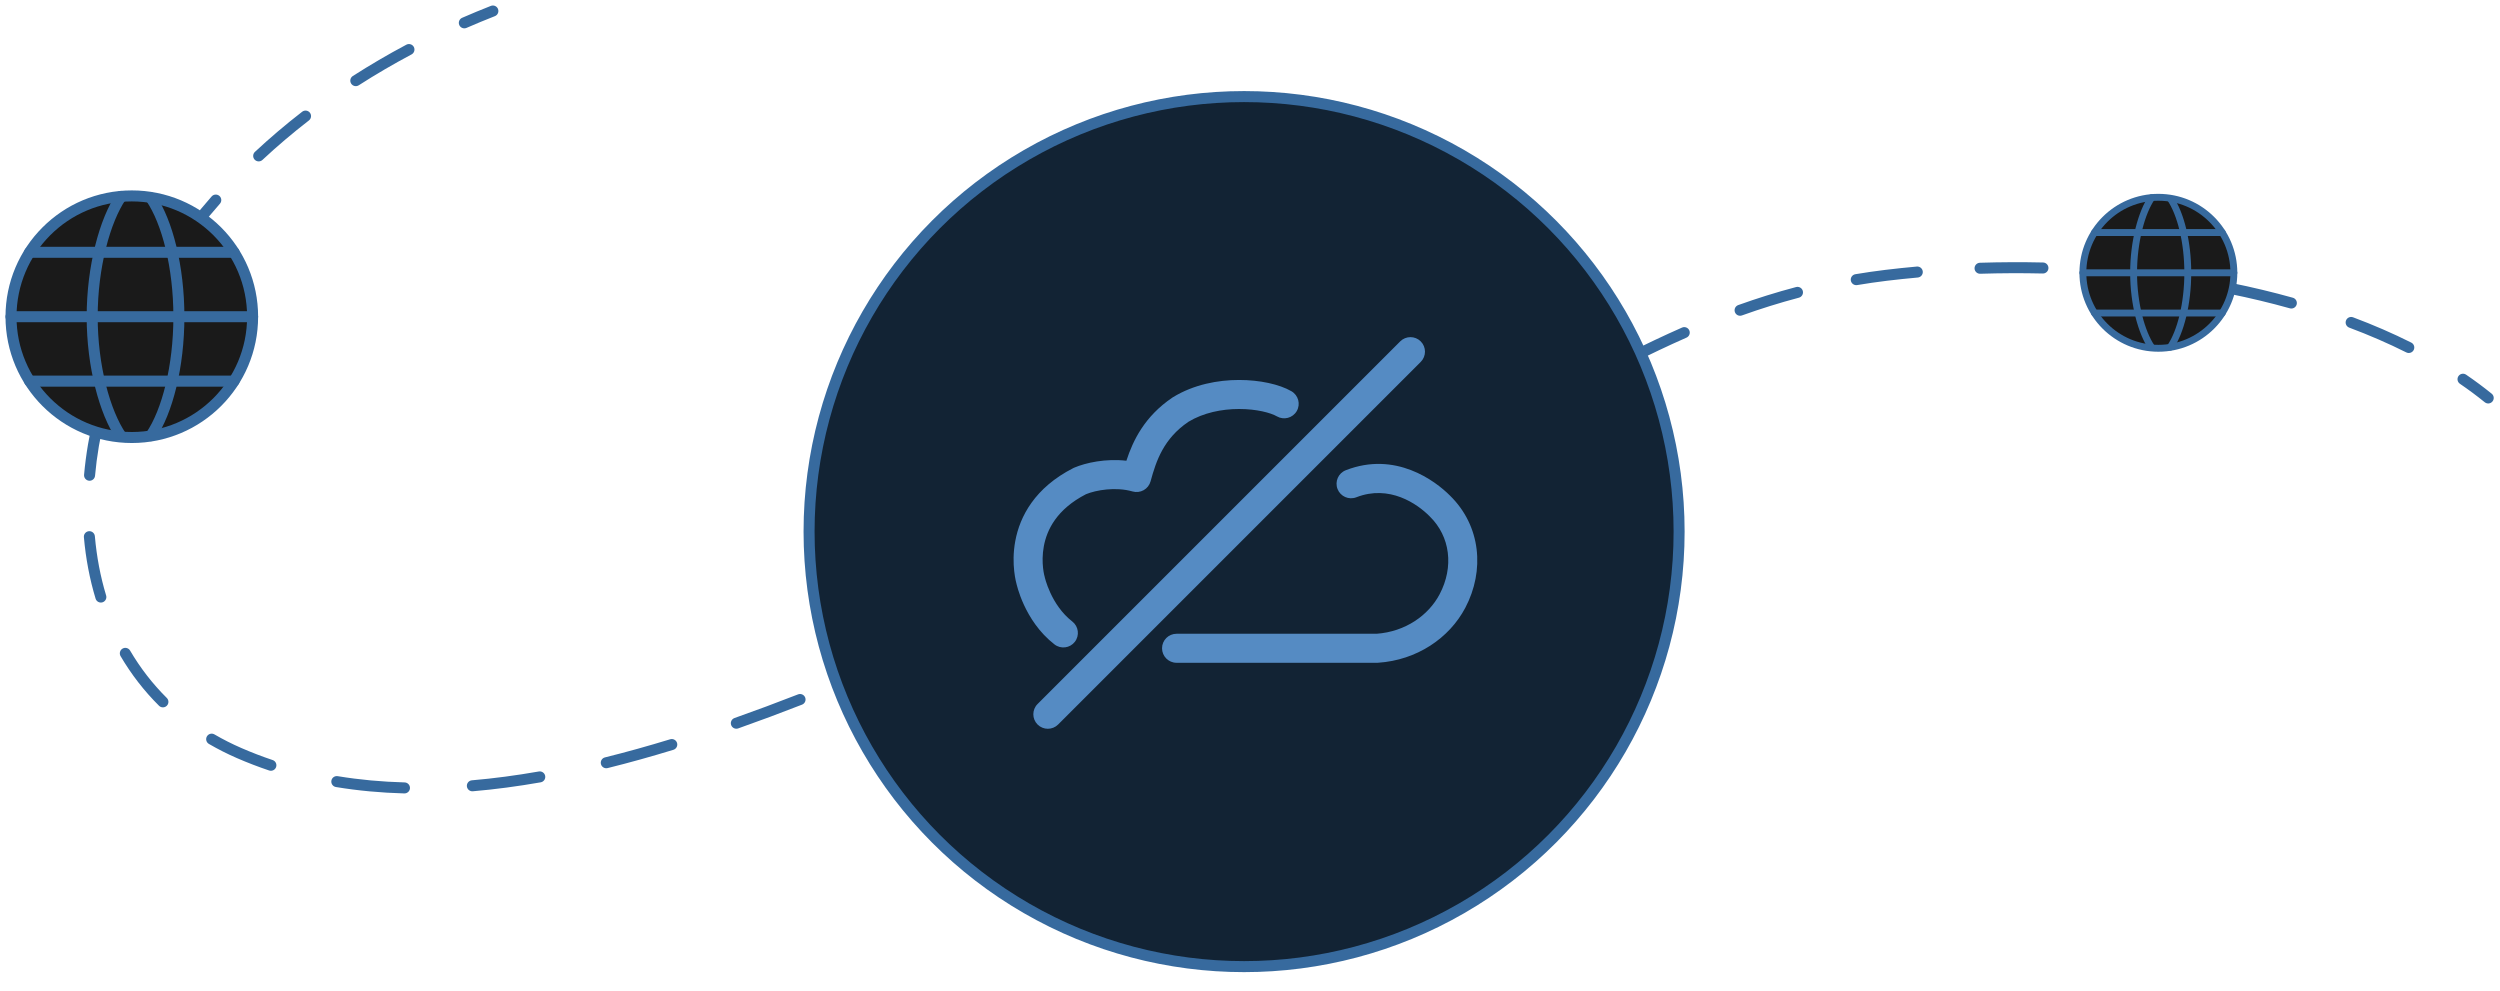 <svg width="343" height="136" viewBox="0 0 343 136" fill="none" xmlns="http://www.w3.org/2000/svg">
<path d="M46.334 106.49C49.323 106.985 52.385 107.264 55.514 107.347C55.93 107.359 56.26 107.706 56.248 108.123C56.237 108.54 55.889 108.869 55.472 108.858C52.28 108.773 49.15 108.488 46.087 107.98C45.676 107.912 45.397 107.523 45.465 107.111C45.533 106.7 45.922 106.422 46.334 106.49ZM73.926 105.847C74.337 105.774 74.729 106.049 74.801 106.46C74.873 106.871 74.598 107.262 74.187 107.334C71.036 107.887 67.93 108.302 64.873 108.563C64.458 108.599 64.092 108.291 64.056 107.875C64.02 107.46 64.329 107.094 64.745 107.058C67.753 106.801 70.815 106.392 73.926 105.847ZM28.388 101.033C28.598 100.673 29.06 100.55 29.421 100.76C30.59 101.441 31.822 102.066 33.115 102.628C34.526 103.242 35.958 103.792 37.408 104.279C37.803 104.413 38.016 104.84 37.883 105.236C37.75 105.631 37.321 105.844 36.925 105.711C35.435 105.209 33.963 104.645 32.512 104.014C31.166 103.428 29.882 102.777 28.661 102.066C28.3 101.856 28.178 101.394 28.388 101.033ZM91.946 101.429C92.345 101.306 92.768 101.531 92.891 101.93C93.012 102.329 92.787 102.751 92.389 102.873C89.347 103.804 86.337 104.645 83.363 105.382C82.958 105.482 82.548 105.235 82.448 104.83C82.348 104.425 82.595 104.015 83 103.915C85.944 103.185 88.927 102.352 91.946 101.429ZM109.492 95.269C109.881 95.118 110.319 95.31 110.471 95.699C110.622 96.088 110.43 96.526 110.041 96.677C107.096 97.826 104.174 98.917 101.278 99.938C100.885 100.077 100.453 99.871 100.314 99.478C100.175 99.084 100.381 98.652 100.775 98.513C103.653 97.497 106.56 96.413 109.492 95.269ZM16.813 88.989C17.173 88.778 17.636 88.9 17.848 89.259C19.239 91.628 20.918 93.808 22.884 95.759C23.18 96.053 23.182 96.532 22.888 96.828C22.594 97.124 22.116 97.125 21.82 96.832C19.759 94.787 18 92.502 16.544 90.024C16.333 89.664 16.453 89.201 16.813 88.989ZM122.408 89.951C122.792 89.786 123.236 89.962 123.401 90.345C123.567 90.728 123.389 91.173 123.006 91.338C121.567 91.959 120.134 92.569 118.705 93.168C118.32 93.329 117.876 93.149 117.715 92.764C117.553 92.379 117.735 91.936 118.12 91.775C119.545 91.178 120.974 90.57 122.408 89.951ZM12.196 72.88C12.611 72.844 12.978 73.151 13.015 73.566C13.263 76.389 13.779 79.113 14.561 81.698C14.682 82.097 14.456 82.519 14.057 82.64C13.657 82.76 13.236 82.534 13.115 82.135C12.301 79.445 11.766 76.62 11.51 73.699C11.473 73.284 11.78 72.917 12.196 72.88ZM13.878 56.153C14.283 56.253 14.53 56.663 14.43 57.068C13.744 59.837 13.281 62.581 13.04 65.272C13.003 65.687 12.636 65.994 12.221 65.957C11.806 65.919 11.498 65.553 11.535 65.138C11.783 62.367 12.259 59.547 12.963 56.705C13.064 56.3 13.473 56.053 13.878 56.153ZM201.347 59.954C201.722 59.772 202.174 59.928 202.356 60.302C202.539 60.677 202.383 61.13 202.008 61.313C200.765 61.918 199.515 62.508 198.254 63.078C197.874 63.249 197.426 63.08 197.254 62.7C197.082 62.32 197.251 61.871 197.631 61.7C198.877 61.137 200.115 60.554 201.347 59.954ZM215.944 52.312C216.312 52.115 216.769 52.254 216.966 52.622C217.163 52.99 217.024 53.448 216.656 53.644C214.219 54.947 211.794 56.261 209.379 57.541C209.01 57.737 208.552 57.597 208.356 57.228C208.161 56.86 208.302 56.401 208.67 56.206C211.085 54.926 213.494 53.621 215.944 52.312ZM337.301 51.603C337.537 51.259 338.006 51.171 338.351 51.406C339.567 52.237 340.739 53.106 341.859 54.013C342.184 54.276 342.233 54.751 341.97 55.076C341.708 55.4 341.232 55.45 340.908 55.188C339.821 54.308 338.684 53.462 337.499 52.653C337.155 52.417 337.066 51.948 337.301 51.603ZM230.775 44.943C231.157 44.775 231.603 44.948 231.771 45.329C231.939 45.711 231.766 46.157 231.384 46.325C228.85 47.441 226.382 48.623 223.959 49.84C223.586 50.027 223.131 49.877 222.944 49.504C222.757 49.131 222.908 48.677 223.28 48.49C225.72 47.265 228.212 46.071 230.775 44.943ZM19.232 40.861C19.432 40.495 19.891 40.362 20.257 40.563C20.623 40.764 20.757 41.223 20.557 41.589C19.183 44.09 17.995 46.611 16.99 49.133C16.836 49.521 16.396 49.711 16.009 49.557C15.621 49.403 15.433 48.963 15.587 48.576C16.615 45.994 17.829 43.416 19.232 40.861ZM321.87 43.976C322.016 43.586 322.451 43.387 322.842 43.533C325.612 44.572 328.282 45.727 330.823 47.001C331.196 47.188 331.348 47.642 331.161 48.015C330.974 48.388 330.519 48.538 330.146 48.351C327.657 47.103 325.037 45.97 322.312 44.949C321.922 44.802 321.723 44.367 321.87 43.976ZM246.422 39.383C246.826 39.276 247.239 39.516 247.346 39.92C247.452 40.323 247.212 40.737 246.809 40.843C244.113 41.557 241.514 42.376 238.994 43.278C238.601 43.419 238.17 43.215 238.029 42.822C237.888 42.429 238.092 41.996 238.485 41.856C241.042 40.94 243.682 40.108 246.422 39.383ZM306.135 38.823C309 39.404 311.822 40.078 314.577 40.848C314.979 40.96 315.213 41.377 315.101 41.779C314.988 42.18 314.572 42.415 314.17 42.303C311.452 41.543 308.667 40.878 305.836 40.305C305.427 40.222 305.163 39.822 305.245 39.414C305.329 39.005 305.727 38.741 306.135 38.823ZM262.984 36.572C263.4 36.534 263.767 36.841 263.805 37.256C263.842 37.672 263.535 38.039 263.12 38.077C261.68 38.206 260.258 38.356 258.859 38.525C257.482 38.692 256.131 38.889 254.805 39.113C254.394 39.182 254.004 38.904 253.934 38.493C253.865 38.081 254.143 37.692 254.554 37.622C255.903 37.395 257.276 37.196 258.676 37.026C260.091 36.855 261.529 36.702 262.984 36.572ZM288.964 36.452C291.844 36.678 294.725 36.985 297.584 37.377C297.997 37.434 298.285 37.816 298.229 38.229C298.172 38.642 297.791 38.932 297.378 38.875C294.549 38.487 291.698 38.182 288.846 37.959C288.43 37.926 288.12 37.563 288.152 37.147C288.185 36.731 288.548 36.42 288.964 36.452ZM271.64 36.051C274.493 35.96 277.39 35.946 280.308 36.014C280.725 36.023 281.055 36.37 281.046 36.787C281.036 37.204 280.69 37.535 280.272 37.525C277.382 37.458 274.513 37.471 271.687 37.56C271.271 37.573 270.922 37.246 270.908 36.83C270.895 36.413 271.223 36.064 271.64 36.051ZM29.037 26.952C29.312 26.639 29.79 26.608 30.104 26.883C30.417 27.158 30.448 27.636 30.173 27.95C28.29 30.093 26.562 32.285 24.989 34.51C24.748 34.85 24.276 34.931 23.936 34.69C23.596 34.449 23.515 33.977 23.756 33.637C25.36 31.368 27.12 29.135 29.037 26.952ZM41.459 15.33C41.788 15.075 42.263 15.135 42.518 15.465C42.773 15.795 42.712 16.27 42.382 16.526C40.126 18.27 38.002 20.079 36.008 21.941C35.703 22.226 35.224 22.209 34.939 21.904C34.655 21.599 34.671 21.122 34.976 20.837C37.005 18.943 39.166 17.104 41.459 15.33ZM55.754 6.131C56.123 5.936 56.581 6.076 56.777 6.444C56.972 6.813 56.832 7.271 56.464 7.467C53.94 8.809 51.526 10.222 49.225 11.7C48.873 11.926 48.405 11.824 48.18 11.473C47.955 11.122 48.056 10.655 48.407 10.43C50.744 8.929 53.193 7.493 55.754 6.131ZM67.348 0.808C67.736 0.655 68.174 0.847 68.326 1.235C68.479 1.624 68.288 2.063 67.9 2.215C66.578 2.734 65.28 3.271 64.007 3.827C63.625 3.993 63.179 3.819 63.013 3.437C62.846 3.055 63.021 2.609 63.404 2.442C64.694 1.88 66.009 1.334 67.348 0.808Z" fill="#376A9E"/>
<circle cx="170.689" cy="72.936" r="59.685" fill="#122334" stroke="#376A9E" stroke-width="1.511"/>
<path fill-rule="evenodd" clip-rule="evenodd" d="M192.108 46.838C192.885 46.06 194.146 46.06 194.924 46.838C195.702 47.615 195.702 48.876 194.924 49.654L145.172 99.405C144.394 100.183 143.134 100.183 142.356 99.405C141.578 98.628 141.578 97.367 142.356 96.589L192.108 46.838ZM177.188 53.679C175.526 52.716 172.817 52.129 169.991 52.132C167.114 52.134 163.797 52.744 160.933 54.497L160.895 54.52L160.858 54.545C157.041 57.124 155.449 60.425 154.54 63.214C151.73 62.886 148.977 63.481 147.377 64.166L147.317 64.192L147.258 64.222C141.966 66.917 139.922 70.864 139.299 74.213C138.994 75.846 139.033 77.297 139.147 78.34C139.204 78.864 139.28 79.293 139.345 79.6C139.378 79.754 139.408 79.878 139.431 79.969L139.454 80.058L139.457 80.07C139.468 80.117 139.483 80.181 139.503 80.261C139.543 80.419 139.602 80.638 139.685 80.905C139.849 81.438 140.107 82.172 140.491 83.001C141.251 84.643 142.548 86.763 144.674 88.412C145.543 89.086 146.793 88.928 147.468 88.059C148.142 87.19 147.984 85.939 147.115 85.266C145.662 84.138 144.705 82.625 144.106 81.329C143.81 80.69 143.613 80.128 143.491 79.733C143.43 79.536 143.389 79.383 143.364 79.285C143.352 79.236 143.344 79.201 143.339 79.182L143.335 79.164L143.32 79.089L143.299 79.018L143.289 78.981C143.279 78.94 143.262 78.871 143.241 78.775C143.2 78.582 143.147 78.285 143.106 77.91C143.024 77.154 142.997 76.106 143.214 74.942C143.63 72.707 144.962 69.883 149.004 67.802C150.349 67.245 153.068 66.76 155.385 67.428C155.898 67.576 156.448 67.512 156.912 67.251C157.377 66.99 157.718 66.553 157.858 66.039C158.632 63.201 159.649 60.185 163.05 57.871C165.111 56.622 167.634 56.116 169.994 56.114C172.418 56.112 174.352 56.639 175.191 57.125C176.143 57.676 177.361 57.352 177.913 56.401C178.464 55.449 178.14 54.231 177.188 53.679ZM184.641 64.516C191.433 61.863 196.905 65.949 198.943 68.003C203.182 72.143 203.731 78.288 201.036 83.395C198.836 87.563 194.388 90.574 189.071 90.93L189.004 90.934H161.424C160.324 90.934 159.433 90.043 159.433 88.943C159.433 87.843 160.324 86.952 161.424 86.952H188.869C192.807 86.667 195.981 84.44 197.514 81.536C199.491 77.789 198.985 73.603 196.151 70.843L196.125 70.817C194.44 69.114 190.608 66.461 186.09 68.226C185.066 68.626 183.911 68.12 183.511 67.096C183.111 66.071 183.616 64.916 184.641 64.516Z" fill="#558BC3"/>
<circle cx="296.158" cy="37.457" r="10.388" fill="#1A1A1A"/>
<path d="M296.129 47.785C301.85 47.785 306.487 43.148 306.487 37.427C306.487 31.706 301.85 27.068 296.129 27.068C290.408 27.068 285.771 31.706 285.771 37.427C285.771 43.148 290.408 47.785 296.129 47.785Z" stroke="#376A9E" stroke-width="0.944" stroke-linecap="round" stroke-linejoin="round"/>
<path d="M295.218 47.689C293.817 45.634 292.73 41.692 292.73 37.426C292.73 33.161 293.817 29.164 295.218 27.109" stroke="#376A9E" stroke-width="0.944" stroke-linecap="round" stroke-linejoin="round"/>
<path d="M285.77 37.427H306.487" stroke="#376A9E" stroke-width="0.944" stroke-linecap="round" stroke-linejoin="round"/>
<path d="M287.365 42.951H304.892" stroke="#376A9E" stroke-width="0.944" stroke-linecap="round" stroke-linejoin="round"/>
<path d="M287.365 31.903H304.892" stroke="#376A9E" stroke-width="0.944" stroke-linecap="round" stroke-linejoin="round"/>
<path d="M297.766 27.24C299.167 29.295 300.165 33.161 300.165 37.427C300.165 41.693 299.167 45.569 297.766 47.624" stroke="#376A9E" stroke-width="0.944" stroke-linecap="round" stroke-linejoin="round"/>
<circle cx="18.132" cy="43.501" r="16.621" fill="#1A1A1A"/>
<path d="M18.085 60.026C27.238 60.026 34.658 52.606 34.658 43.453C34.658 34.3 27.238 26.879 18.085 26.879C8.931 26.879 1.511 34.3 1.511 43.453C1.511 52.606 8.931 60.026 18.085 60.026Z" stroke="#376A9E" stroke-width="1.511" stroke-linecap="round" stroke-linejoin="round"/>
<path d="M16.628 59.873C14.386 56.585 12.647 50.278 12.647 43.453C12.647 36.627 14.386 30.233 16.628 26.944" stroke="#376A9E" stroke-width="1.511" stroke-linecap="round" stroke-linejoin="round"/>
<path d="M1.511 43.453H34.658" stroke="#376A9E" stroke-width="1.511" stroke-linecap="round" stroke-linejoin="round"/>
<path d="M4.062 52.291H32.106" stroke="#376A9E" stroke-width="1.511" stroke-linecap="round" stroke-linejoin="round"/>
<path d="M4.062 34.614H32.106" stroke="#376A9E" stroke-width="1.511" stroke-linecap="round" stroke-linejoin="round"/>
<path d="M20.705 27.153C22.947 30.441 24.544 36.627 24.544 43.452C24.544 50.277 22.947 56.48 20.705 59.768" stroke="#376A9E" stroke-width="1.511" stroke-linecap="round" stroke-linejoin="round"/>
</svg>
